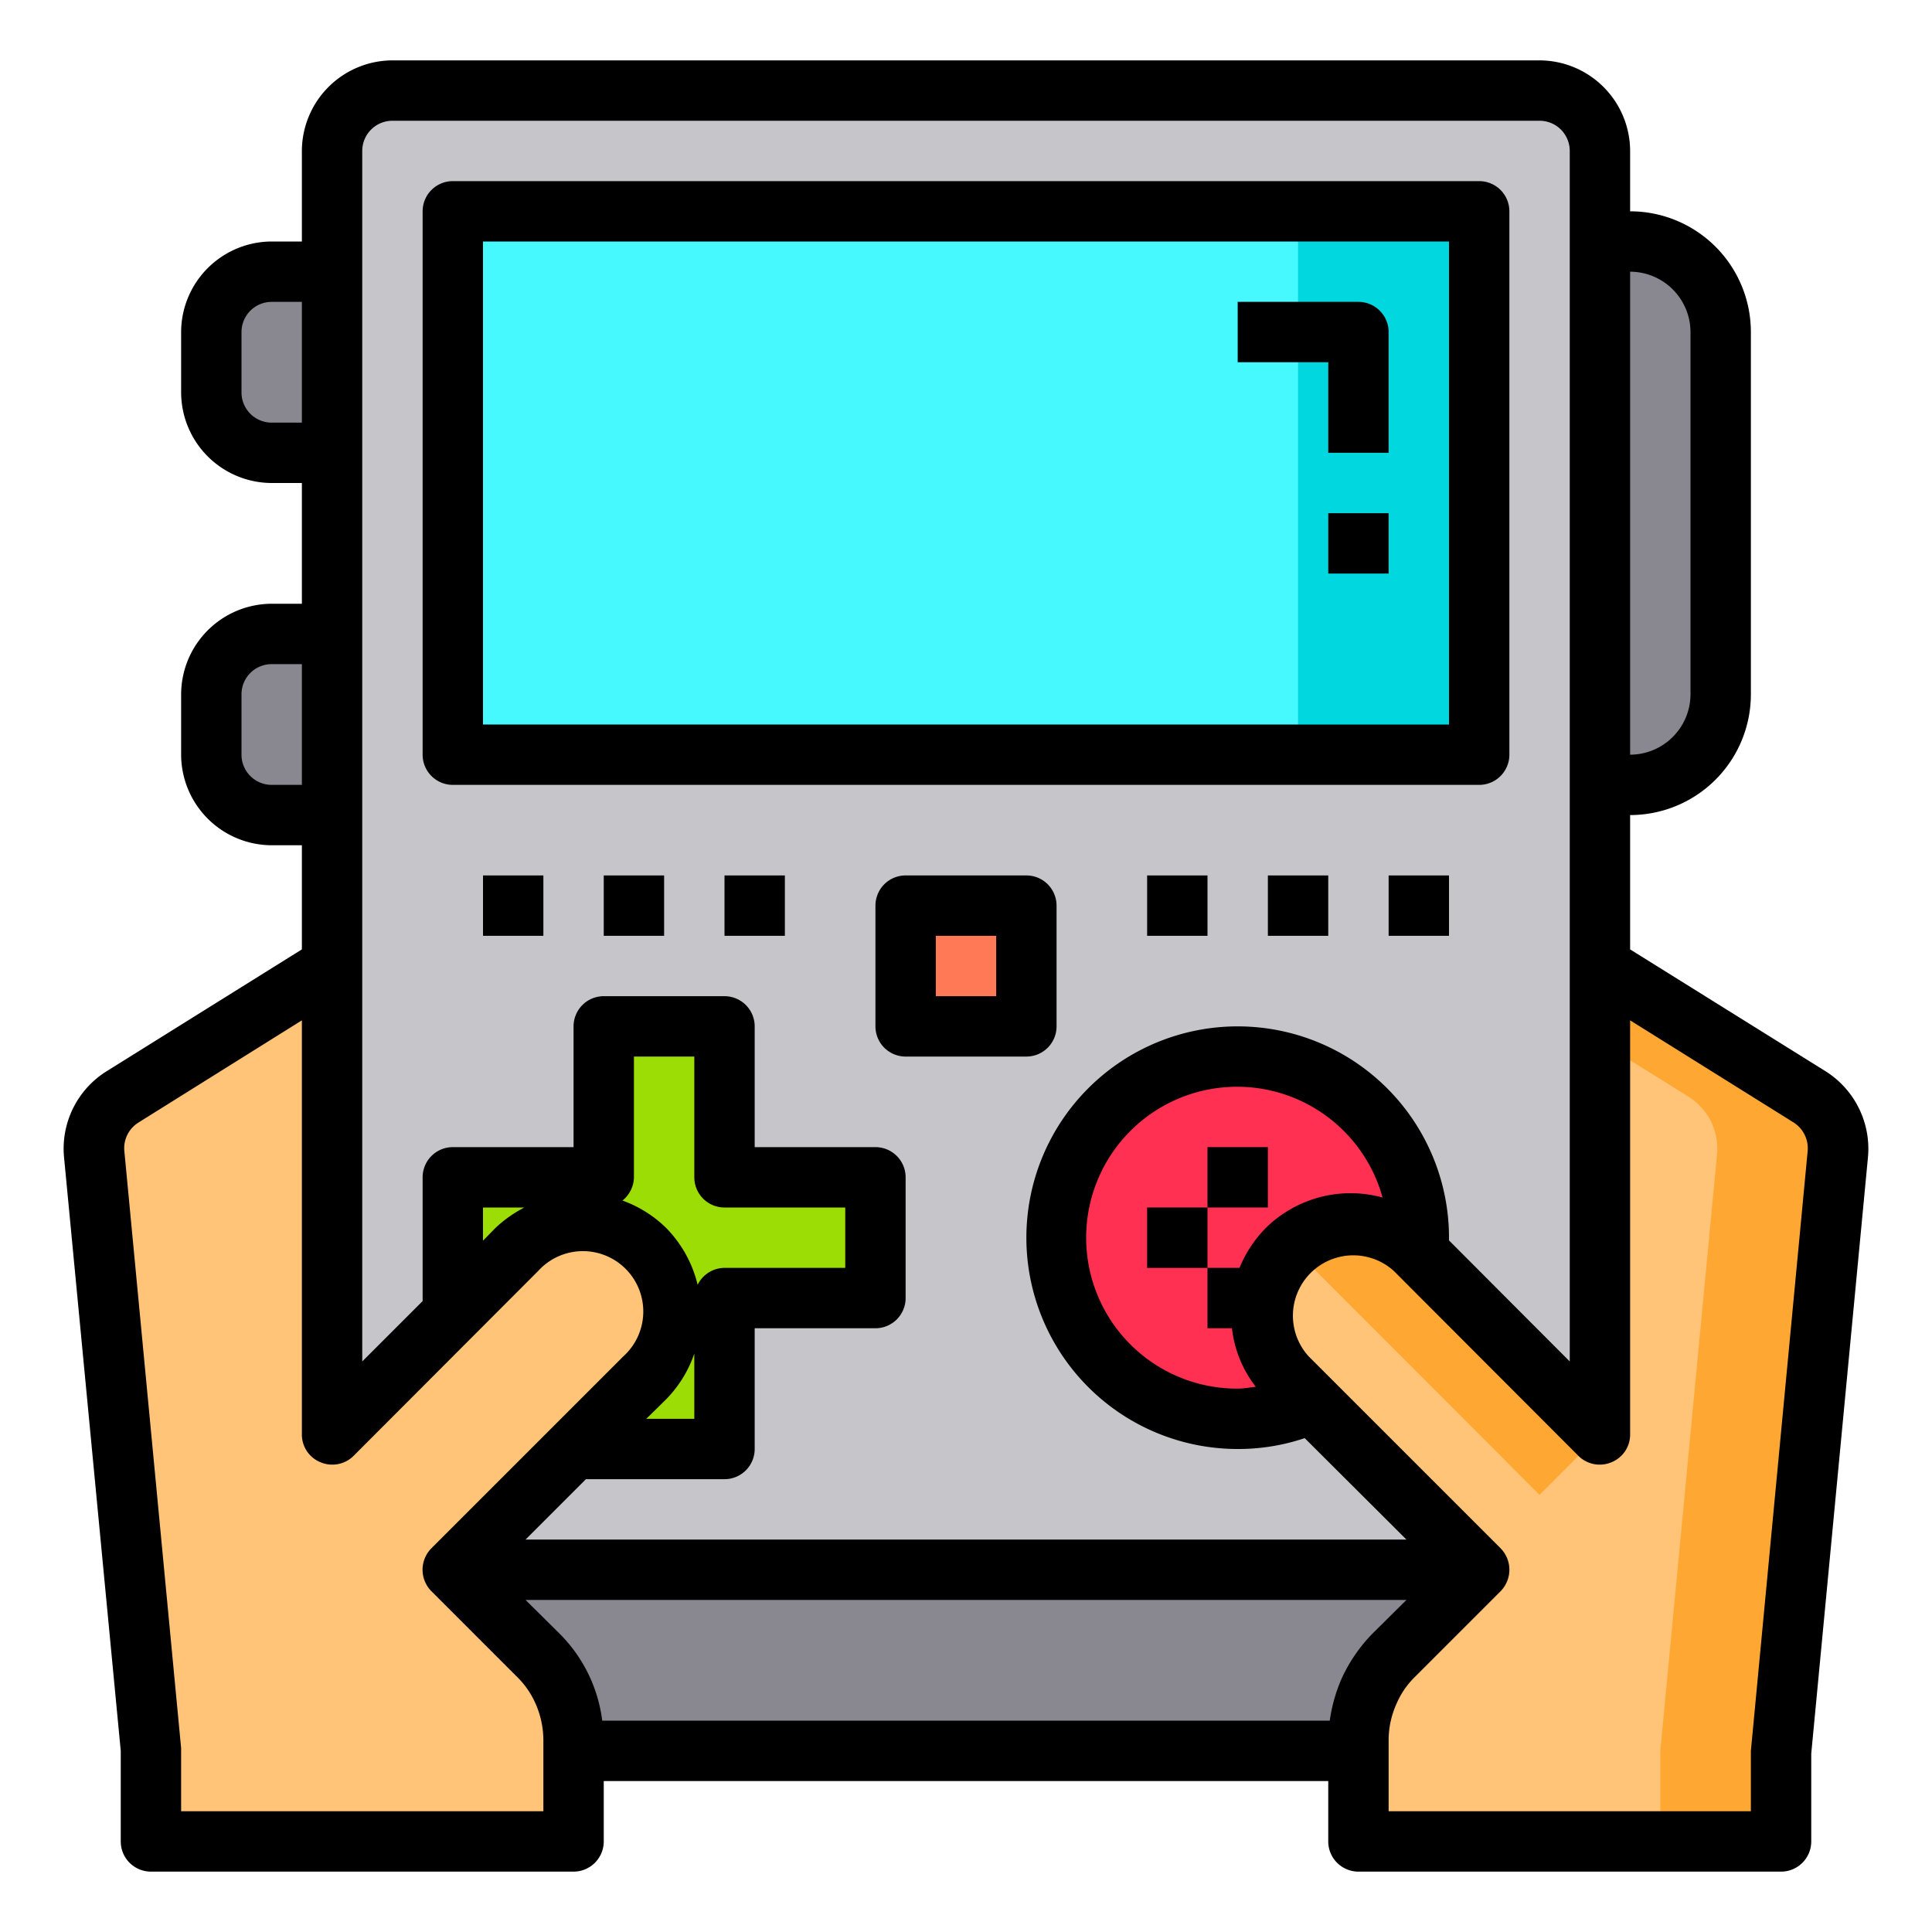 <svg height="512" viewBox="0 0 64 64" width="512" xmlns="http://www.w3.org/2000/svg"><g id="play_game-game-video_game-hands-game_controller" data-name="play game-game-video game-hands-game controller"><path d="m11 57.52v-52.52a2.006 2.006 0 0 1 2-2h38a2.006 2.006 0 0 1 2 2v52.52z" fill="#c6c5ca"/><path d="m59.95 36.34a2.026 2.026 0 0 1 .93 1.89l-1.88 19.77v3h-14v-3.34a4.008 4.008 0 0 1 1.17-2.83l2.83-2.83-5.53-5.53-.83-.83a3 3 0 0 1 4.24-4.25l.1.1 6.02 6.03v-15.52z" fill="#ffc477"/><path d="m57 11v12a3 3 0 0 1 -3 3h-1v-18h1a3 3 0 0 1 3 3z" fill="#898890"/><path d="m15 7h34v18h-34z" fill="#46f8ff"/><path d="m49 52-2.83 2.83a4.008 4.008 0 0 0 -1.17 2.83v.34h-26v-.34a4.008 4.008 0 0 0 -1.17-2.83l-2.83-2.83z" fill="#898890"/><path d="m47 41c0 .17-.01.33-.02.49l-.1-.1a3 3 0 0 0 -4.24 4.25l.83.83a6 6 0 1 1 3.53-5.47z" fill="#ff3051"/><path d="m30 30h4v4h-4z" fill="#ff7956"/><path d="m29 39v4h-5v5h-5l1-1 1.36-1.36a3 3 0 1 0 -4.24-4.25l-1.61 1.61-.51.51v-4.51h5v-5h4v5z" fill="#9cdd05"/><path d="m21.36 41.39a3.006 3.006 0 0 1 0 4.25l-1.36 1.36-1 1-4 4 2.83 2.83a4.008 4.008 0 0 1 1.17 2.83v3.34h-14v-3l-1.88-19.77a2.026 2.026 0 0 1 .93-1.89l6.95-4.34v15.52l4-4.01.51-.51 1.61-1.61a3 3 0 0 1 4.24 0z" fill="#ffc477"/><path d="m11 21v6h-2a2.006 2.006 0 0 1 -2-2v-2a2.006 2.006 0 0 1 2-2z" fill="#898890"/><path d="m11 9v6h-2a2.006 2.006 0 0 1 -2-2v-2a2.006 2.006 0 0 1 2-2z" fill="#898890"/><path d="m43 7h6v18h-6z" fill="#00d7df"/><path d="m46.88 41.39 6.12 6.12-2 2.01-8.02-8.03-.1-.1a1.2 1.2 0 0 0 -.12-.11 3 3 0 0 1 4.12.11z" fill="#ffa733"/><path d="m60.88 38.23-1.88 19.77v3h-4v-3l1.88-19.77a2.026 2.026 0 0 0 -.93-1.89l-2.95-1.84v-2.5l6.95 4.34a2.026 2.026 0 0 1 .93 1.89z" fill="#ffa733"/><path d="m15 26h34a1 1 0 0 0 1-1v-18a1 1 0 0 0 -1-1h-34a1 1 0 0 0 -1 1v18a1 1 0 0 0 1 1zm1-18h32v16h-32z"/><path d="m40 38h2v2h-2z"/><path d="m38 40h2v2h-2z"/><path d="m34 29h-4a1 1 0 0 0 -1 1v4a1 1 0 0 0 1 1h4a1 1 0 0 0 1-1v-4a1 1 0 0 0 -1-1zm-1 4h-2v-2h2z"/><path d="m16 29h2v2h-2z"/><path d="m20 29h2v2h-2z"/><path d="m24 29h2v2h-2z"/><path d="m38 29h2v2h-2z"/><path d="m42 29h2v2h-2z"/><path d="m46 29h2v2h-2z"/><path d="m45 10h-4v2h3v3h2v-4a1 1 0 0 0 -1-1z"/><path d="m44 17h2v2h-2z"/><path d="m60.48 35.49-6.48-4.04v-4.45a4 4 0 0 0 4-4v-12a4 4 0 0 0 -4-4v-2a3.009 3.009 0 0 0 -3-3h-38a3.009 3.009 0 0 0 -3 3v3h-1a3.009 3.009 0 0 0 -3 3v2a3.009 3.009 0 0 0 3 3h1v4h-1a3.009 3.009 0 0 0 -3 3v2a3.009 3.009 0 0 0 3 3h1v3.45l-6.49 4.05a3.022 3.022 0 0 0 -1.39 2.82l1.88 19.68v3a1 1 0 0 0 1 1h14a1 1 0 0 0 1-1v-2h24v2a1 1 0 0 0 1 1h14a1 1 0 0 0 1-1v-2.91l1.88-19.77a3.036 3.036 0 0 0 -1.4-2.83zm-6.48-26.49a2.006 2.006 0 0 1 2 2v12a2.006 2.006 0 0 1 -2 2zm-42-4a1 1 0 0 1 1-1h38a1 1 0 0 1 1 1v40.1l-4-4.01v-.09a7 7 0 1 0 -7 7 6.885 6.885 0 0 0 2.22-.36l3.37 3.36h-29.18l2-2h4.59a1 1 0 0 0 1-1v-4h4a1 1 0 0 0 1-1v-4a1 1 0 0 0 -1-1h-4v-4a1 1 0 0 0 -1-1h-4a1 1 0 0 0 -1 1v4h-4a1 1 0 0 0 -1 1v4.1l-2 2zm28.81 39a3.859 3.859 0 0 0 .79 1.94c-.2.02-.4.06-.6.06a5 5 0 1 1 4.8-6.33 4 4 0 0 0 -3.87 1.01 4.1 4.1 0 0 0 -.87 1.32h-1.06v2zm-16.81-4h4v2h-4a1 1 0 0 0 -.89.56 4.033 4.033 0 0 0 -1.04-1.88 3.985 3.985 0 0 0 -1.45-.91 1.012 1.012 0 0 0 .38-.77v-4h2v4a1 1 0 0 0 1 1zm-1.93 6.35a4.02 4.02 0 0 0 .93-1.51v2.16h-1.59zm-4.7-6.35a4.2 4.2 0 0 0 -.96.68l-.41.42v-1.1zm-8.37-26a1 1 0 0 1 -1-1v-2a1 1 0 0 1 1-1h1v4zm0 12a1 1 0 0 1 -1-1v-2a1 1 0 0 1 1-1h1v4zm9 34h-12v-2.09l-1.88-19.77a1 1 0 0 1 .46-.95l5.42-3.39v13.72a.987.987 0 0 0 .62.92 1 1 0 0 0 1.09-.21l6.12-6.13a2 2 0 1 1 2.82 2.83l-6.36 6.36a1.008 1.008 0 0 0 0 1.42l2.83 2.83a2.843 2.843 0 0 1 .61.87 3.025 3.025 0 0 1 .27 1.25zm26.45-4.41a5.291 5.291 0 0 0 -.4 1.41h-24.1a4.939 4.939 0 0 0 -1.41-2.88l-1.13-1.12h29.18l-1.13 1.12a5.263 5.263 0 0 0 -1.01 1.47zm13.55 2.41v2h-12v-2.34a2.946 2.946 0 0 1 .27-1.24 2.772 2.772 0 0 1 .61-.88l2.83-2.83a1.014 1.014 0 0 0 0-1.42l-6.36-6.36a2 2 0 0 1 2.82-2.83l6.12 6.13a1 1 0 0 0 1.09.21.987.987 0 0 0 .62-.92v-13.72l5.41 3.38a1.012 1.012 0 0 1 .47.96z"/></g></svg>